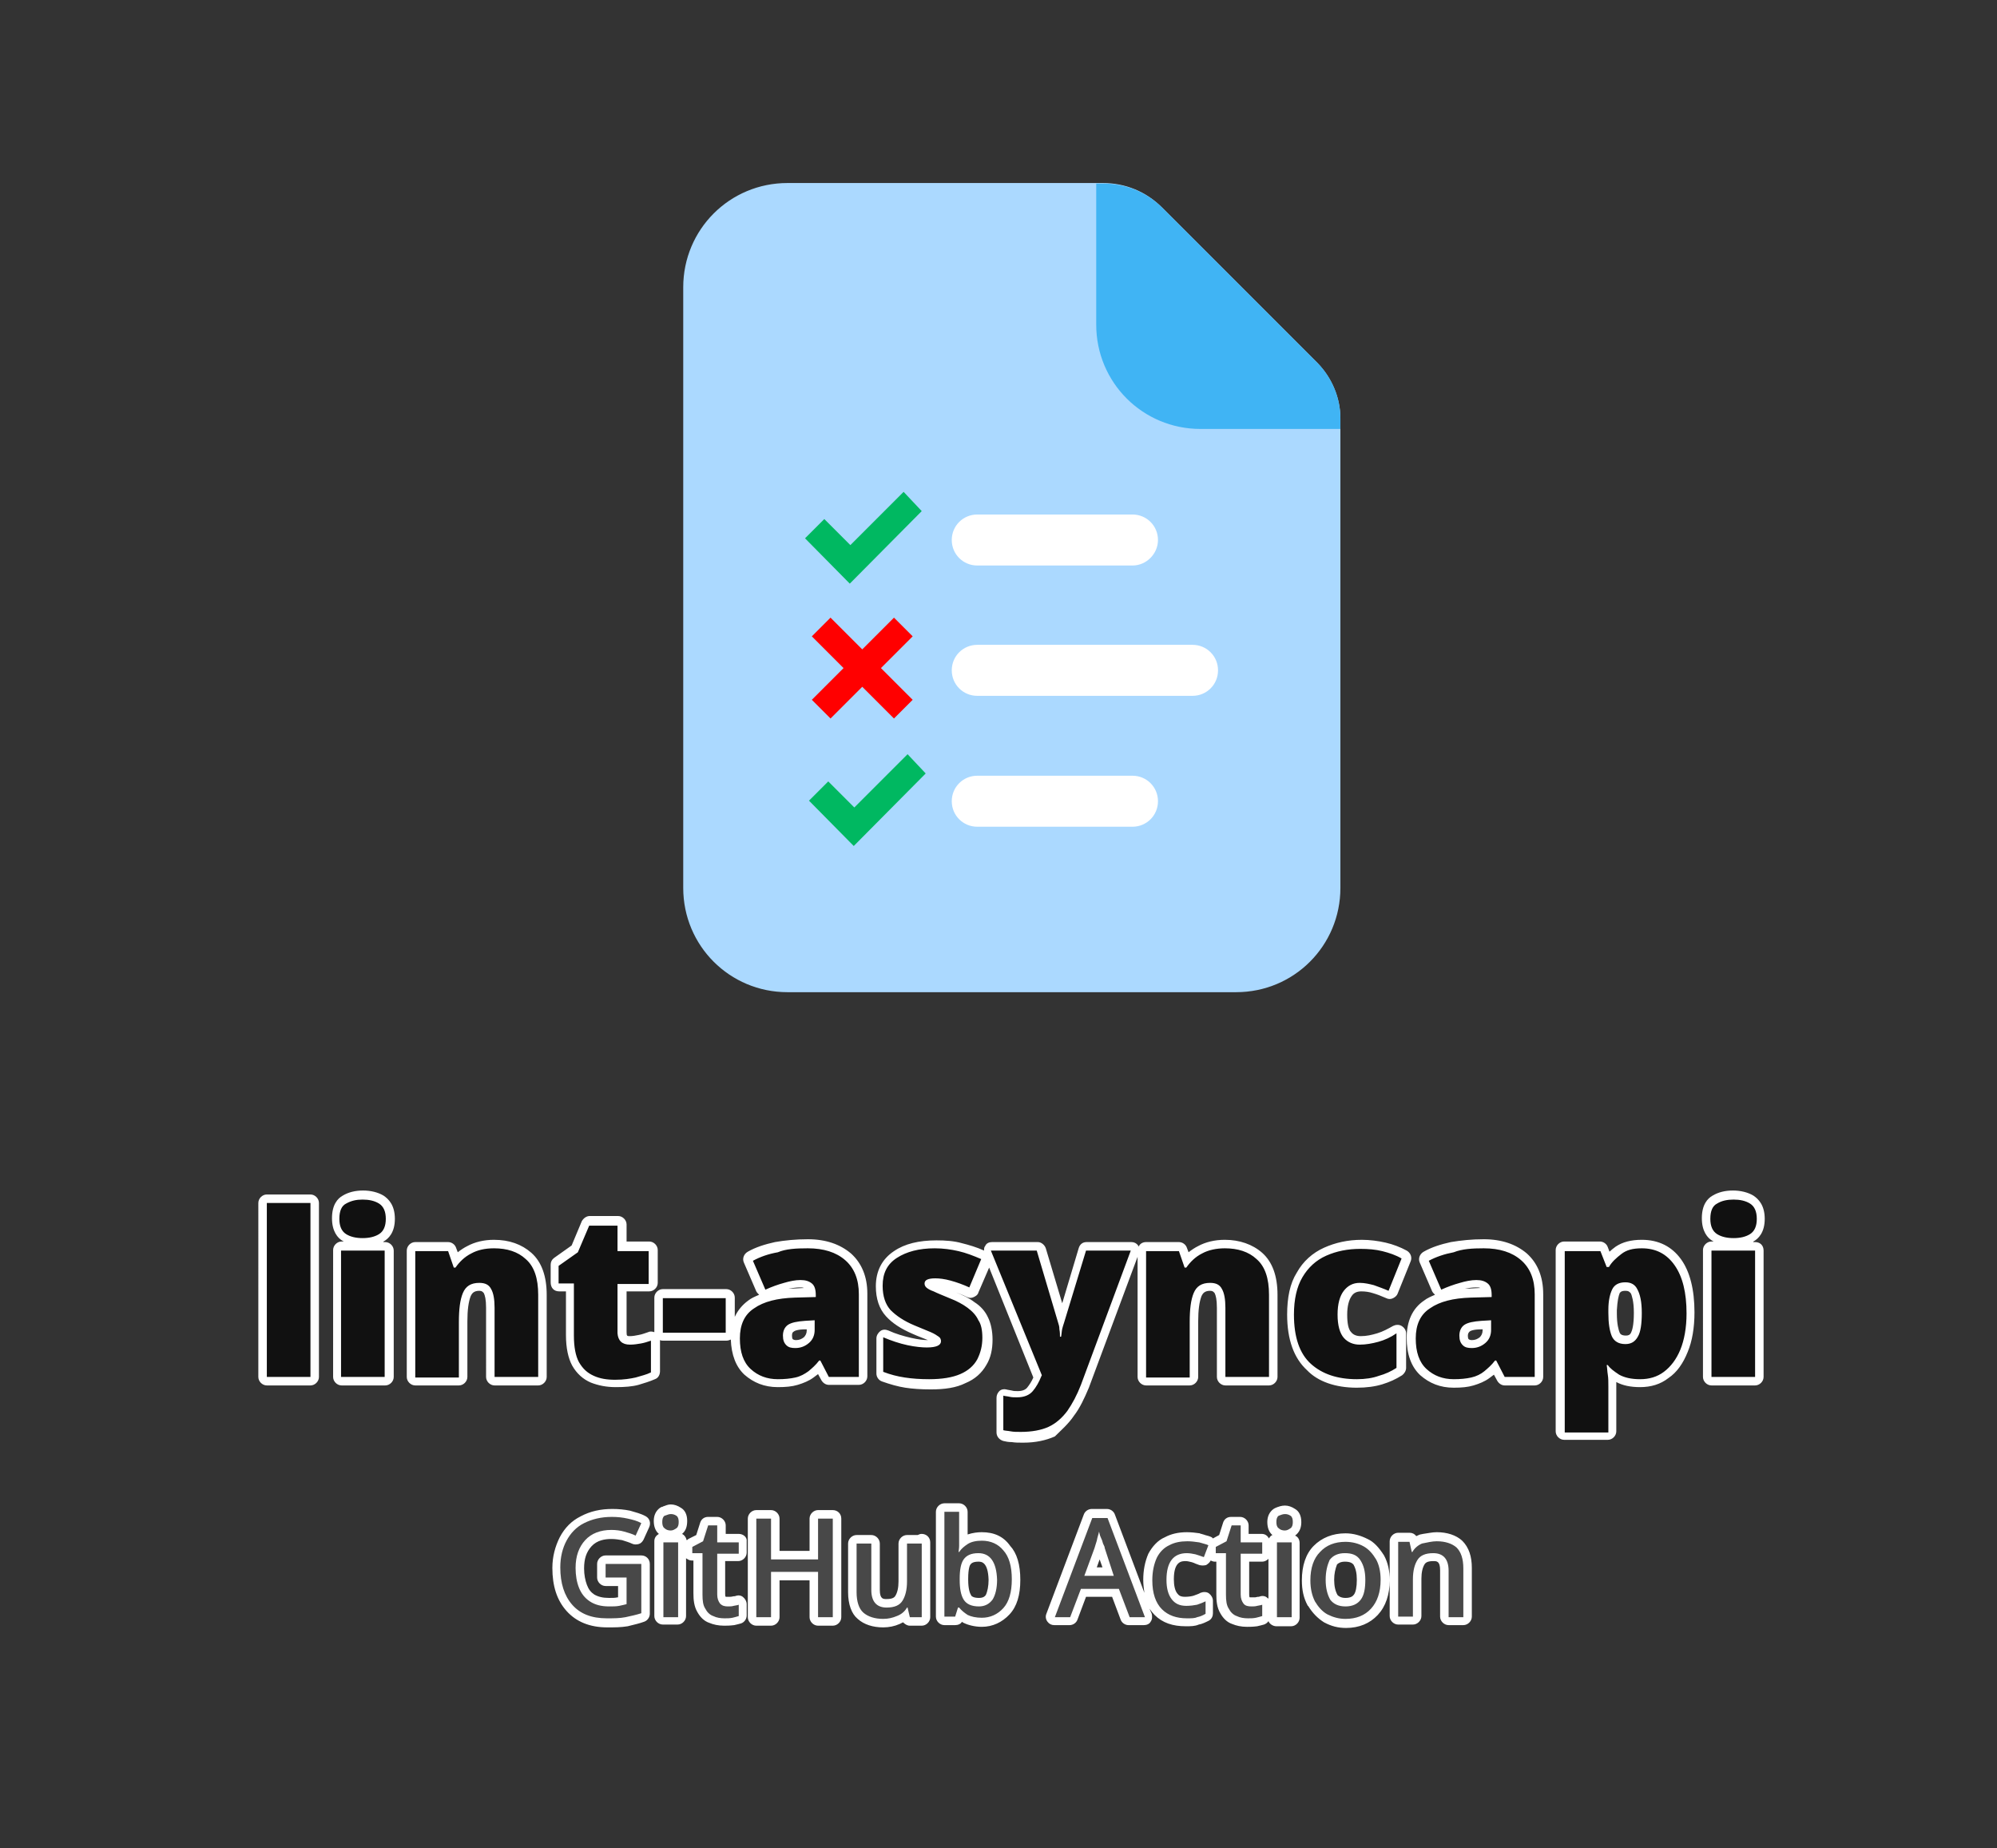<svg xmlns="http://www.w3.org/2000/svg" viewBox="0 0 352.5 326.2" style="enable-background:new 0 0 352.5 326.2" xml:space="preserve"><rect x="0" y="0" width="352.5" height="326.2" fill="#333333" stroke="none"/><style>.st2{fill:#fff}.st3{fill:#00b861}.st5{fill:#484848}.st7{fill:#111}</style><g id="Layer_1"><path d="M236.6 73.8v82.9c0 10.2-8.2 18.4-18.4 18.4H139c-10.2 0-18.4-8.2-18.4-18.4v-106c0-10.2 8.2-18.4 18.4-18.4h55.7c3.9 0 7.6 1.5 10.4 4.3l27.5 27.5c2.5 2.6 4 6.1 4 9.7z" style="fill:#abd9ff"/><path d="M236.6 73.8v1.9h-24.7c-10.2 0-18.4-8.2-18.4-18.4V32.4h1.3c3.9 0 7.6 1.5 10.4 4.3l27.5 27.5c2.4 2.5 3.9 6 3.9 9.6z" style="fill:#40b4f4"/><path class="st2" d="M199.9 99.8h-27.4c-2.5 0-4.5-2-4.5-4.5s2-4.5 4.5-4.5h27.4c2.5 0 4.5 2 4.5 4.5 0 2.4-2 4.5-4.5 4.5zM210.5 122.8h-38c-2.5 0-4.5-2-4.5-4.5s2-4.5 4.5-4.5h38c2.5 0 4.5 2 4.5 4.5s-2 4.5-4.5 4.5zM199.9 145.9h-27.4c-2.5 0-4.5-2-4.5-4.5s2-4.5 4.5-4.5h27.4c2.5 0 4.5 2 4.5 4.5s-2 4.5-4.5 4.5z"/><path class="st3" d="m159.5 86.8-9.4 9.4-4.6-4.6-3.4 3.4 7.9 8 12.7-12.8-3.2-3.4zM160.2 133.1l-9.4 9.4-4.6-4.6-3.4 3.4 7.9 8 12.7-12.8-3.2-3.4z"/><path d="m157.8 126.8-5.6-5.6-5.6 5.6-3.3-3.3 5.6-5.6-5.6-5.6 3.3-3.3 5.6 5.6 5.6-5.6 3.3 3.3-5.6 5.6 5.6 5.6-3.3 3.3z" style="fill:red"/><path class="st2" d="M113.2 274.5h-6.3c-.8 0-1.5.7-1.5 1.5v2.4c0 .8.7 1.5 1.5 1.5h2.2v2h-.1c-.4.1-.9.1-1.5.1-1.1 0-1.9-.2-2.6-.6-.6-.4-1-.9-1.3-1.7-.3-.8-.5-1.8-.5-2.9 0-1.7.4-2.9 1.3-3.9 1-1.1 2.4-1.3 3.5-1.3.7 0 1.3.1 1.9.2.6.2 1.3.4 1.7.6.4.2.8.2 1.2.1s.7-.4.9-.8l1-2.2c.3-.7.1-1.5-.6-1.9-.9-.5-1.8-.7-2.8-1-1-.2-2-.3-3.1-.3-2.1 0-3.9.4-5.6 1.3-1.6.8-2.8 2-3.7 3.7-.8 1.6-1.3 3.4-1.3 5.4 0 3.2.8 5.7 2.5 7.6 1.7 1.9 4.1 2.9 7.2 2.9 1.3 0 2.4 0 3.6-.2l.4-.1c.8-.2 1.7-.4 2.5-.7.6-.2 1-.8 1-1.4V276c0-.9-.7-1.5-1.5-1.5zM130.4 270.7h-2.3v-1.5c0-.8-.7-1.5-1.5-1.5H125c-.7 0-1.2.4-1.4 1l-.7 2.2-1.4.7c-.1.1-.2.2-.3.2-.1-.5-.4-.9-.8-1.1.6-.5.9-1.2.9-2.3 0-1.1-.4-1.9-1.1-2.3-.6-.4-1.2-.6-1.8-.6-.5 0-.9.2-1.2.3-.1 0-.2.1-.2.1-.2 0-.3.1-.5.2-.7.5-1.1 1.3-1.1 2.3 0 1 .3 1.8.9 2.3-.5.3-.8.7-.8 1.3v13.2c0 .8.7 1.5 1.5 1.5h2.6c.8 0 1.5-.7 1.5-1.5V275c.3.2.6.4 1 .4h.3v5.8c0 1.1.1 2.3.7 3.3.5.9 1.2 1.6 2.1 1.9.7.3 1.6.5 2.6.5.5 0 1 0 1.8-.1.4-.1.9-.2 1.2-.3.6-.2 1-.8 1-1.4v-2c0-.5-.3-1-.7-1.3-.4-.3-.9-.3-1.4-.1h-.1c-.2 0-.4.1-.7.1h-.8c-.1-.1-.1-.3-.1-.6v-5.7h2.3c.8 0 1.5-.7 1.5-1.5v-2c.1-.7-.6-1.3-1.4-1.3zM147 266.5h-2.6c-.8 0-1.5.7-1.5 1.5v5.7h-5.3V268c0-.8-.7-1.5-1.5-1.5h-2.6c-.8 0-1.5.7-1.5 1.5v17.4c0 .8.7 1.5 1.5 1.5h2.6c.8 0 1.5-.7 1.5-1.5v-6.5h5.3v6.5c0 .8.7 1.5 1.5 1.5h2.6c.8 0 1.5-.7 1.5-1.5V268c0-.9-.7-1.5-1.5-1.5zM162.7 270.7c-.3 0-.5.1-.7.2h-1.9c-.8 0-1.5.7-1.5 1.5v6.7c0 1.1-.2 2-.6 2.6-.1.1-.3.5-1.5.5-.6 0-1.2 0-1.2-1.6v-8.2c0-.8-.7-1.5-1.5-1.5h-2.6c-.8 0-1.5.7-1.5 1.5v8.6c0 2.1.6 3.8 1.7 4.7 1.1 1 2.7 1.5 4.5 1.5 1 0 2-.2 2.9-.6l.6-.3c.3.3.7.6 1.2.6h2.1c.8 0 1.5-.7 1.5-1.5v-13.2c0-.9-.7-1.5-1.5-1.5zM173.3 270.4c-.7 0-1.6.1-2.5.4v-4c0-.8-.7-1.5-1.5-1.5h-2.6c-.8 0-1.5.7-1.5 1.5v18.5c0 .8.7 1.5 1.5 1.5h1.9c.5 0 1-.2 1.2-.6l.1.1c.1 0 .1.1.2.1.8.4 2 .7 3.2.7 1.9 0 3.6-.8 4.9-2.2 1.3-1.4 1.9-3.4 1.9-6.1s-.6-4.7-1.8-6c-1.2-1.7-2.9-2.4-5-2.4zm1.2 8.4c0 1.1-.2 2.1-.5 2.7-.3.4-.7.5-1.2.5-1.1 0-1.4-.4-1.4-.5-.2-.3-.5-1.1-.5-2.7v-.2c0-1.8.3-2.4.4-2.5.1-.1.3-.5 1.4-.5.5 0 1.7 0 1.8 3.2zM229.7 268.6c0-1.1-.4-1.9-1.1-2.3-.6-.4-1.2-.6-1.8-.6-.6 0-1.1.2-1.4.3l-.2.1c-.1 0-.2.1-.4.2-.7.5-1.1 1.3-1.1 2.3 0 1 .3 1.8.9 2.3-.3.1-.5.4-.6.6-.3-.5-.7-.8-1.3-.8h-2.3v-1.5c0-.8-.7-1.5-1.5-1.5h-1.6c-.7 0-1.2.4-1.4 1l-.7 2.2-1.1.6-.2-.2c-.4-.2-.8-.3-1.2-.4-.2-.1-.4-.1-.6-.2-.1 0-.2 0-.3-.1-.7-.1-1.5-.2-2.3-.2-1.5 0-2.8.3-3.9.9-1.2.5-2.2 1.6-2.9 2.9-.6 1.4-.9 2.9-.9 4.6 0 .8.1 1.6.2 2.3l-5.2-13.8c-.2-.6-.8-1-1.4-1h-2.7c-.6 0-1.2.4-1.4 1l-6.6 17.5c-.2.5-.1 1 .2 1.4.3.4.7.6 1.2.6h2.7c.6 0 1.2-.4 1.4-1l1.5-4h4.6l1.5 4c.2.6.8 1 1.4 1h2.7c.5 0 1-.2 1.2-.6.3-.4.3-.9.2-1.4l-.4-.9c.3.4.6.8.9 1.1 1.4 1.4 3.2 2 5.5 2 .9 0 1.6 0 2.3-.3.6-.1 1.2-.4 1.8-.7.5-.3.7-.8.7-1.3v-2.2c0-.5-.3-1-.7-1.3-.4-.3-1-.3-1.5-.1-.3.2-.7.3-1.2.5-.3.1-.9.2-1.5.2-.8 0-1.1-.2-1.4-.6-.4-.5-.6-1.4-.6-2.5 0-3.2 1.4-3.2 2.1-3.2.3 0 .7.1 1.1.2.2.1.4.1.5.2.3.1.5.2.8.3.4.1.8.1 1.2 0 .3-.2.6-.4.8-.8.2.1.5.2.7.2h.3v5.8c0 1.1.1 2.3.7 3.3.5.9 1.2 1.6 2.1 1.9.7.3 1.6.5 2.6.5.5 0 1 0 1.8-.1.4-.1.9-.2 1.2-.3.3-.1.6-.3.8-.6.2.5.8.9 1.4.9h2.6c.8 0 1.5-.7 1.5-1.5v-13.2c0-.6-.3-1.1-.8-1.3.8-.6 1.1-1.4 1.1-2.4zm-35.6 6.6.5 1.4h-1l.5-1.4zm29.5 6.7c-.4-.3-.9-.3-1.4-.1h-.1c-.2 0-.4.1-.6.1H220.6c-.1-.1-.1-.3-.1-.6v-5.7h2.3c.4 0 .8-.2 1.1-.5v7c-.1 0-.2-.1-.3-.2zM241.4 271.6c-1.2-.6-2.5-1-3.9-1-2.3 0-4.2.8-5.6 2.2-1.4 1.4-2.1 3.5-2.1 6.1 0 1.7.3 3.1 1 4.4 0 0 0 .1.1.1.8 1.3 1.7 2.2 2.8 2.9 1.3.7 2.5 1 3.9 1 2.3 0 4.2-.8 5.6-2.3 1.4-1.5 2.1-3.6 2.1-6.1 0-1.7-.3-3.1-1-4.4-.9-1.4-1.8-2.4-2.9-2.9zm-5.4 4.5c.2-.2.6-.5 1.4-.5 1 0 1.3.3 1.5.5.4.7.6 1.5.6 2.7 0 1.3-.2 2.2-.5 2.6-.2.3-.6.6-1.5.6-.8 0-1.2-.3-1.4-.5-.4-.7-.6-1.6-.6-2.7s.2-1.9.5-2.7zM258.1 271.9c-1.1-1-2.7-1.5-4.5-1.5-.8 0-1.6.2-2.4.3l-.5.1c-.1 0-.2.1-.3.1-.1.1-.3.1-.4.2-.3-.4-.7-.6-1.2-.6h-2c-.8 0-1.5.7-1.5 1.5v13.2c0 .8.7 1.5 1.5 1.5h2.6c.8 0 1.5-.7 1.5-1.5v-6.6c0-1.1.2-2 .6-2.6.1-.1.3-.5 1.5-.5.6 0 1.2 0 1.2 1.6v8.2c0 .8.7 1.5 1.5 1.5h2.6c.8 0 1.5-.7 1.5-1.5v-8.6c0-2-.5-3.6-1.7-4.8.1.1 0 .1 0 0zM54.8 210.8h-7.7c-.8 0-1.5.7-1.5 1.5V243c0 .8.7 1.5 1.5 1.5h7.7c.8 0 1.5-.7 1.5-1.5v-30.7c0-.8-.7-1.5-1.5-1.5zM69.7 215.1c0-2.4-1.1-3.5-2-4.1-1-.6-2.3-.9-3.6-.9-1.4 0-2.6.3-3.6.9-.9.5-1.9 1.6-1.9 4 0 2.3 1 3.5 1.9 4 .1 0 .1.1.2.1h-.4c-.8 0-1.5.7-1.5 1.5V243c0 .8.7 1.5 1.5 1.5H68c.8 0 1.5-.7 1.5-1.5v-22.3c0-.8-.7-1.5-1.5-1.5h-.4c.1 0 .1-.1.1-.1.9-.5 2-1.6 2-4zM87.2 218.8c-1.8 0-3.4.4-4.7 1.1-.6.3-1.2.7-1.7 1.1l-.3-.8c-.2-.6-.8-1-1.4-1h-5.8c-.8 0-1.5.7-1.5 1.5V243c0 .8.7 1.5 1.5 1.5H81c.8 0 1.5-.7 1.5-1.5v-9.8c0-2 .2-3.5.6-4.5.2-.4.5-.9 1.5-.9.5 0 .6.2.8.4.2.4.4 1.1.4 2.6V243c0 .8.7 1.5 1.5 1.5H95c.8 0 1.5-.7 1.5-1.5v-14.5c0-3.3-.9-5.8-2.7-7.4-1.7-1.5-3.9-2.3-6.6-2.3zM98.7 227.9h1.2v7.7c0 2.3.4 4.1 1.1 5.4.8 1.4 1.9 2.4 3.3 3 1.3.5 2.7.8 4.4.8 1.6 0 2.9-.1 4-.4 1-.3 2-.6 2.9-1 .6-.2.9-.8.9-1.4v-5.5c.2.1.4.1.6.1h11.1c.3 0 .6-.1.8-.2.1 2.7.9 4.8 2.4 6.2 1.6 1.4 3.5 2.2 5.9 2.2 1.4 0 2.5-.1 3.5-.4 1-.3 2-.7 2.8-1.3.3-.2.5-.4.8-.6l.6 1.1c.3.5.8.8 1.3.8h5.3c.8 0 1.5-.7 1.5-1.5v-14.6c0-3-1-5.4-2.9-7.1-1.9-1.6-4.4-2.5-7.6-2.5-2.1 0-4.1.2-5.8.5-1.8.4-3.4.9-4.8 1.7-.7.4-1 1.2-.7 1.9l2.2 5.1c.1.2.3.4.5.6-.7.3-1.4.6-1.9 1-1.1.8-1.9 1.8-2.4 2.9V229c0-.8-.7-1.5-1.5-1.5H117c-.8 0-1.5.7-1.5 1.5v6.1c-.3-.1-.7-.2-1.1 0-.6.2-1.1.4-1.7.5-.5.1-1 .2-1.5.2s-.6 0-.6-.7v-7.2h4c.8 0 1.5-.7 1.5-1.5v-5.8c0-.8-.7-1.5-1.5-1.5h-4v-3c0-.8-.7-1.5-1.5-1.5h-5c-.6 0-1.1.4-1.4.9l-1.8 4.3-3.1 2.2c-.4.3-.6.7-.6 1.2v3.1c0 1 .6 1.6 1.5 1.6zm43.7 6.7v.2c0 .5-.2.9-.5 1.2-.4.3-.8.5-1.4.5-.3 0-.5-.1-.6-.2 0 0-.1-.2-.1-.6 0-.4.1-.6.3-.7.1-.1.6-.4 2.1-.4h.2zm-1.3-7.4c.3 0 .6 0 .8.1l-1.9.1h-.8c.8-.1 1.4-.2 1.9-.2zM189.6 249.8c1-1.3 1.8-3 2.6-4.9l8.6-23.1V243c0 .8.7 1.5 1.5 1.5h7.7c.8 0 1.5-.7 1.5-1.5v-9.8c0-2 .2-3.5.6-4.5.2-.4.5-.9 1.5-.9.5 0 .6.2.8.4.2.4.4 1.1.4 2.6V243c0 .8.7 1.5 1.5 1.5h7.7c.8 0 1.5-.7 1.5-1.5v-14.5c0-3.3-.9-5.8-2.7-7.4-1.7-1.5-4-2.3-6.6-2.3-1.8 0-3.4.4-4.7 1.1-.6.3-1.2.7-1.7 1.1l-.3-.8c-.2-.6-.8-1-1.4-1h-5.8c-.6 0-1.1.3-1.3.8 0-.1-.1-.1-.1-.2-.3-.4-.7-.6-1.2-.6h-7.9c-.7 0-1.2.4-1.4 1.1l-2.9 9.7-2.9-9.7c-.2-.6-.8-1.1-1.4-1.1h-8.1c-.5 0-1 .2-1.2.7-.2.2-.2.5-.2.8-1.3-.6-2.7-1-3.9-1.3-1.4-.4-2.9-.5-4.5-.5-3.1 0-5.6.6-7.5 1.9-2.1 1.4-3.2 3.5-3.2 6.2 0 2.2.6 4 1.8 5.3 1.1 1.2 2.6 2.2 4.7 3.1 1.1.5 2 .8 2.7 1.1-.7 0-1.7-.1-3-.4-1.3-.3-2.7-.7-4-1.3-.5-.2-1-.2-1.4.1-.4.3-.7.8-.7 1.3v6.2c0 .6.4 1.2 1 1.4 1.4.5 2.8.9 4.1 1.1 1.3.2 2.8.3 4.5.3 2.5 0 4.5-.3 6.1-1.1 1.7-.7 2.9-1.8 3.7-3.2.8-1.3 1.1-2.8 1.1-4.5 0-1.5-.3-2.9-.8-3.9-.5-1.1-1.3-2-2.4-2.7-.9-.7-2.1-1.3-3.5-1.8-.1 0-.2-.1-.3-.1.9.3 1.7.6 2.5 1 .4.2.8.2 1.2 0s.7-.4.8-.8l1.9-4.4 7.8 19.4c-.3.7-.7 1.3-1.1 1.8-.1.1-.5.6-1.6.6-.4 0-.8 0-1.1-.1-.4-.1-.7-.1-1-.2-.4-.1-.9 0-1.2.3-.3.3-.5.7-.5 1.2v6.1c0 .7.5 1.3 1.2 1.5.4.1.9.2 1.5.2.6.1 1.3.1 2 .1 2.2 0 4-.4 5.6-1.1 1.1-1.1 2.4-2.2 3.4-3.7zM239.5 244.9c1.7 0 3.2-.2 4.5-.6 1.3-.4 2.4-.9 3.5-1.6.4-.3.7-.8.7-1.3v-6.1c0-.5-.3-1-.8-1.3-.5-.3-1.1-.2-1.5 0-.9.5-1.8 1-2.8 1.3-1 .3-1.9.5-2.9.5-.7 0-1.3-.2-1.7-.7-.5-.5-.7-1.6-.7-3.1s.3-2.6.8-3.3c.4-.6 1-.8 1.7-.8s1.4.1 2 .3c.7.2 1.5.5 2.4.9.4.2.8.2 1.2 0 .4-.2.7-.5.8-.8l2.3-5.7c.3-.7 0-1.5-.7-1.9-1.1-.6-2.4-1.1-3.7-1.4-1.3-.3-2.8-.5-4.2-.5-2.5 0-4.7.5-6.7 1.4-2 .9-3.7 2.4-4.8 4.4-1.2 1.9-1.7 4.4-1.7 7.4 0 4.4 1.2 7.7 3.5 9.8 1.9 2 5 3.1 8.8 3.1z"/><path class="st2" d="M269.5 221.2c-1.9-1.6-4.4-2.5-7.6-2.5-2.1 0-4 .2-5.8.5-1.8.4-3.4.9-4.8 1.7-.7.4-1 1.2-.7 1.9l2.2 5.1c.1.2.3.4.5.6-.7.3-1.4.6-1.9 1-2.1 1.4-3.1 3.7-3.1 6.6 0 2.9.8 5.1 2.4 6.6 1.6 1.4 3.5 2.2 5.9 2.2 1.4 0 2.5-.1 3.5-.4 1-.3 2-.7 2.8-1.3.3-.2.5-.4.8-.6l.6 1.1c.3.5.8.8 1.3.8h5.3c.8 0 1.5-.7 1.5-1.5v-14.6c0-3.1-1-5.5-2.9-7.2zM259.4 235c.1-.1.6-.4 2.1-.4h.2v.2c0 .5-.2.9-.5 1.2-.4.3-.8.5-1.4.5-.3 0-.5-.1-.6-.2 0 0-.1-.2-.1-.6 0-.4.2-.6.3-.7zm1.1-7.8c.3 0 .6 0 .8.1l-1.9.1h-.8c.7-.1 1.3-.2 1.9-.2zM289.8 218.8c-1.9 0-3.4.4-4.6 1.2-.4.3-.8.6-1.1.9l-.3-.8c-.2-.6-.8-1-1.4-1h-6.3c-.8 0-1.5.7-1.5 1.5v32c0 .8.7 1.5 1.5 1.5h7.7c.8 0 1.5-.7 1.5-1.5v-8.7c1.1.6 2.5.9 4.2.9 1.9 0 3.6-.5 5-1.6 1.5-1 2.6-2.6 3.4-4.6.8-1.9 1.2-4.3 1.2-7 0-4-.8-7.2-2.4-9.4-1.6-2.2-3.9-3.4-6.9-3.4zm-1.4 12.9c0 2.2-.3 3.1-.5 3.5-.2.4-.5.5-.9.5-.8 0-1-.3-1.1-.5-.2-.5-.5-1.5-.5-3.4v-.6c.1-1.7.3-2.5.5-3 .1-.1.2-.4 1-.4.5 0 .7.1 1 .5.1.3.5 1.2.5 3.4zM309.8 219.2h-.4c.1 0 .1-.1.1-.1.9-.5 2-1.6 2-4s-1.1-3.5-2-4.1c-1-.6-2.3-.9-3.6-.9-1.4 0-2.6.3-3.6.9-.9.5-1.9 1.6-1.9 4 0 2.3 1 3.5 1.9 4 .1 0 .1.1.2.1h-.4c-.8 0-1.5.7-1.5 1.5V243c0 .8.7 1.5 1.5 1.5h7.7c.8 0 1.5-.7 1.5-1.5v-22.3c0-.9-.6-1.5-1.5-1.5z"/><path class="st5" d="M106.9 276h6.3v8.7c-.9.3-1.9.5-2.8.7-1 .2-2.1.2-3.3.2-2.7 0-4.7-.8-6.1-2.4s-2.1-3.8-2.1-6.6c0-1.8.4-3.4 1.1-4.7s1.7-2.4 3.1-3.1 3-1.1 4.9-1.1c1 0 1.9.1 2.8.3s1.7.4 2.4.8l-1 2.2c-.6-.3-1.3-.5-2-.7s-1.5-.3-2.3-.3c-1.9 0-3.5.6-4.6 1.8s-1.7 2.8-1.7 4.9c0 1.3.2 2.5.6 3.5s1 1.8 1.9 2.4 2 .9 3.4.9c.7 0 1.3 0 1.8-.1s.9-.2 1.3-.3v-4.7h-3.7V276zM118.4 267.2c.4 0 .7.1 1 .3s.4.6.4 1.1-.1.9-.4 1.1-.6.4-1 .4-.8-.1-1.1-.4c-.3-.2-.4-.6-.4-1.1s.1-.9.4-1.1c.4-.1.7-.3 1.1-.3zm1.3 5v13.2h-2.6v-13.2h2.6zM128.5 283.5c.3 0 .7 0 1-.1.4-.1.7-.1.9-.2v2c-.3.1-.7.2-1.1.3-.5.1-.9.1-1.4.1-.7 0-1.4-.1-2-.4-.6-.2-1.1-.7-1.4-1.3-.4-.6-.5-1.4-.5-2.5v-7.3h-1.8V273l1.9-1 .9-2.8h1.6v3h3.8v2h-3.8v7.2c0 .7.2 1.2.5 1.6.4.4.8.5 1.4.5zM147 285.4h-2.6v-8h-8.3v8h-2.6V268h2.6v7.2h8.3V268h2.6v17.4zM162.7 272.2v13.2h-2.1l-.4-1.7h-.1c-.4.7-1 1.2-1.8 1.5-.7.3-1.5.5-2.4.5-1.5 0-2.7-.4-3.5-1.1s-1.2-2-1.2-3.6v-8.6h2.6v8.2c0 2 .9 3.1 2.7 3.1 1.4 0 2.3-.4 2.8-1.2s.8-1.9.8-3.4v-6.7h2.6v-.2zM169.3 271.3v1.5c0 .5-.1.9-.1 1.1h.1c.4-.6.9-1 1.5-1.4s1.5-.6 2.5-.6c1.6 0 2.9.6 3.8 1.7 1 1.1 1.5 2.8 1.5 5.1s-.5 4-1.5 5.1-2.3 1.7-3.8 1.7c-1 0-1.9-.2-2.5-.5-.6-.4-1.1-.8-1.5-1.3h-.2l-.5 1.6h-1.9v-18.5h2.6v4.5zm3.4 2.8c-1.3 0-2.1.4-2.6 1.1s-.7 1.9-.7 3.4v.2c0 1.5.2 2.7.7 3.5s1.4 1.2 2.7 1.2c1 0 1.8-.4 2.4-1.2.5-.8.8-2 .8-3.5-.1-3.1-1.2-4.7-3.3-4.7zM199.4 285.4l-1.9-5h-6.7l-1.9 5h-2.7l6.6-17.5h2.7l6.6 17.5h-2.7zm-4.4-12.2c0-.2-.1-.4-.3-.8-.1-.4-.2-.7-.4-1.1s-.2-.7-.3-1c-.1.5-.3 1-.4 1.6-.2.6-.3 1-.4 1.3l-1.8 4.9h5.2l-1.6-4.9zM209.5 285.6c-1.8 0-3.3-.5-4.4-1.6s-1.7-2.8-1.7-5.1c0-1.6.3-2.9.8-4 .5-1 1.3-1.8 2.2-2.2.9-.5 2-.7 3.2-.7.7 0 1.4.1 2.1.2.6.2 1.2.3 1.6.5l-.8 2.1c-.5-.2-.9-.3-1.5-.5-.5-.1-1-.2-1.5-.2-2.4 0-3.6 1.6-3.6 4.7 0 1.5.3 2.6.9 3.4s1.4 1.2 2.6 1.2c.7 0 1.4-.1 1.9-.2.6-.2 1.1-.4 1.5-.6v2.2c-.5.3-1 .5-1.5.6-.4.2-1 .2-1.8.2zM220.9 283.5c.3 0 .7 0 1-.1.4-.1.7-.1.9-.2v2c-.3.1-.7.2-1.1.3-.5.1-.9.1-1.4.1-.7 0-1.4-.1-2-.4-.6-.2-1.1-.7-1.4-1.3-.4-.6-.5-1.4-.5-2.5v-7.3h-1.8V273l1.9-1 .9-2.8h1.6v3h3.8v2H219v7.2c0 .7.2 1.2.5 1.6s.8.5 1.4.5zM226.8 267.2c.4 0 .7.1 1 .3s.4.6.4 1.1-.1.9-.4 1.1-.6.4-1 .4-.8-.1-1.1-.4c-.3-.2-.4-.6-.4-1.1s.1-.9.4-1.1c.3-.1.7-.3 1.1-.3zm1.2 5v13.2h-2.6v-13.2h2.6zM243.7 278.8c0 2.2-.6 3.9-1.7 5.1s-2.6 1.8-4.5 1.8c-1.2 0-2.2-.3-3.2-.8-.9-.5-1.6-1.3-2.2-2.3-.5-1-.8-2.2-.8-3.7 0-2.2.6-3.9 1.7-5 1.1-1.2 2.6-1.8 4.5-1.8 1.2 0 2.3.3 3.2.8s1.6 1.3 2.2 2.3c.5.9.8 2.1.8 3.6zm-9.7 0c0 1.5.3 2.6.8 3.5.6.8 1.5 1.2 2.7 1.2s2.1-.4 2.7-1.2.8-2 .8-3.5-.3-2.6-.9-3.5-1.5-1.2-2.7-1.2-2.1.4-2.7 1.2c-.4.9-.7 2-.7 3.5zM253.6 272c1.5 0 2.7.4 3.5 1.1.8.8 1.2 2 1.2 3.7v8.6h-2.6v-8.2c0-2-.9-3.1-2.7-3.1-1.4 0-2.3.4-2.8 1.2s-.8 1.9-.8 3.4v6.6h-2.6v-13.2h2l.4 1.8h.1c.4-.7 1-1.2 1.7-1.5 1-.2 1.8-.4 2.6-.4z"/><g style="enable-background:new"><path class="st7" d="M54.8 243h-7.7v-30.7h7.7V243zM64 211.7c1.1 0 2.1.2 2.9.7.8.5 1.2 1.4 1.2 2.7 0 1.3-.4 2.2-1.2 2.7-.8.5-1.8.7-2.9.7-1.1 0-2.1-.2-2.9-.7-.8-.5-1.2-1.4-1.2-2.7 0-1.4.4-2.3 1.2-2.7.9-.5 1.8-.7 2.9-.7zm3.9 9V243h-7.7v-22.3h7.7zM87.2 220.3c2.3 0 4.2.6 5.6 1.9 1.5 1.3 2.2 3.4 2.2 6.3V243h-7.7v-12.2c0-1.5-.2-2.6-.6-3.3-.4-.8-1.1-1.1-2.1-1.1-1.5 0-2.4.6-2.9 1.8-.5 1.2-.7 2.9-.7 5.1v9.8h-7.7v-22.3h5.8l1 2.9h.3c.7-1 1.6-1.9 2.8-2.5 1.1-.6 2.4-.9 4-.9zM111.2 237.3c.7 0 1.3-.1 1.9-.2.6-.1 1.2-.3 1.8-.5v5.6c-.8.4-1.7.6-2.7.9-.9.2-2.1.4-3.6.4s-2.7-.2-3.8-.7-1.9-1.2-2.6-2.4c-.6-1.1-.9-2.7-.9-4.7v-9.2h-2.7v-3.1l3.4-2.4 2-4.7h5v4.5h5.5v5.8H109v8.7c.1 1.3.8 2 2.2 2zM117 235.2v-6.1h11.1v6.1H117zM142.6 220.3c2.8 0 5 .7 6.6 2.1 1.6 1.4 2.4 3.4 2.4 6V243h-5.3l-1.5-2.9h-.2c-.6.8-1.3 1.4-1.9 1.9-.7.5-1.4.9-2.3 1.1-.9.2-1.9.3-3.1.3-1.9 0-3.5-.6-4.8-1.8-1.3-1.2-1.9-3-1.9-5.4 0-2.4.8-4.2 2.5-5.3 1.7-1.2 4.1-1.8 7.2-1.9l3.7-.1v-.3c0-1-.2-1.7-.7-2.1-.5-.4-1.1-.6-2-.6-.9 0-1.9.2-2.9.5-1.1.3-2.2.7-3.3 1.2l-2.2-5.1c1.3-.7 2.7-1.2 4.4-1.5 1.4-.6 3.2-.7 5.3-.7zm-.5 12.8c-1.4.1-2.4.3-3 .7-.6.4-.9 1.1-.9 1.9 0 .8.2 1.3.6 1.7.4.4.9.5 1.6.5.9 0 1.7-.3 2.4-.9.7-.6 1-1.4 1-2.3V233l-1.7.1zM173.4 236.1c0 1.4-.3 2.6-.9 3.8-.6 1.1-1.6 2-3 2.6s-3.2.9-5.5.9c-1.6 0-3-.1-4.3-.3-1.3-.2-2.5-.5-3.8-1V236c1.4.6 2.9 1.1 4.3 1.4s2.6.4 3.4.4c1.7 0 2.5-.4 2.5-1.1 0-.3-.1-.6-.4-.8-.3-.2-.7-.5-1.4-.8-.7-.3-1.7-.7-2.9-1.2-1.9-.8-3.2-1.7-4.2-2.7-.9-1-1.4-2.4-1.4-4.3 0-2.2.8-3.8 2.5-4.9 1.7-1.1 3.9-1.7 6.7-1.7 1.5 0 2.9.2 4.2.5 1.3.3 2.6.8 4 1.4l-2.1 5c-1.1-.5-2.2-.9-3.3-1.2-1.1-.3-2-.4-2.7-.4-1.3 0-1.9.3-1.9.9 0 .3.1.5.3.7.2.2.7.5 1.3.7.6.3 1.6.7 2.8 1.2 1.3.5 2.4 1.1 3.2 1.7.8.6 1.5 1.3 1.9 2.2.5.7.7 1.8.7 3.1zM174.9 220.7h8.1l3.8 12.8c.1.3.2.6.2 1.1.1.5.1.9.1 1.3h.2c.1-.5.1-1 .2-1.4.1-.4.2-.7.3-1l3.9-12.8h7.9l-8.8 23.7c-.7 1.8-1.5 3.3-2.4 4.6-.9 1.2-2 2.2-3.3 2.8-1.3.6-3 .9-4.9.9-.7 0-1.3 0-1.8-.1s-1-.1-1.3-.2v-6.1c.3.1.7.1 1.1.2.4.1.9.1 1.3.1 1.3 0 2.2-.4 2.8-1.1.6-.7 1.1-1.6 1.5-2.6l.1-.2-9-22zM216.2 220.3c2.3 0 4.2.6 5.6 1.9 1.5 1.3 2.2 3.4 2.2 6.3V243h-7.7v-12.2c0-1.5-.2-2.6-.6-3.3-.4-.8-1.1-1.1-2.1-1.1-1.5 0-2.4.6-2.9 1.8-.5 1.2-.7 2.9-.7 5.1v9.8h-7.7v-22.3h5.8l1 2.9h.3c.7-1 1.6-1.9 2.8-2.5 1.1-.6 2.5-.9 4-.9zM239.5 243.4c-3.4 0-6.1-.9-8.1-2.7-2-1.8-3-4.7-3-8.7 0-2.7.5-4.9 1.5-6.6 1-1.7 2.4-3 4.2-3.8s3.8-1.2 6-1.2c1.4 0 2.7.1 3.9.4s2.4.7 3.4 1.3l-2.3 5.7c-.9-.4-1.8-.7-2.6-1-.8-.2-1.6-.4-2.5-.4-1.2 0-2.1.5-2.8 1.4-.7.9-1.1 2.3-1.1 4.2 0 1.9.4 3.3 1.1 4.1.7.8 1.7 1.2 2.8 1.2 1.1 0 2.2-.2 3.3-.5s2.2-.8 3.2-1.5v6.1c-.9.6-2 1.1-3.1 1.4-1.1.4-2.4.6-3.9.6zM261.9 220.3c2.8 0 5 .7 6.6 2.1 1.6 1.4 2.4 3.4 2.4 6V243h-5.3l-1.5-2.9h-.2c-.6.8-1.3 1.4-1.9 1.9s-1.4.9-2.3 1.1-1.9.3-3.1.3c-1.9 0-3.5-.6-4.8-1.8-1.3-1.2-1.9-3-1.9-5.4 0-2.4.8-4.2 2.5-5.3 1.7-1.2 4.1-1.8 7.2-1.9l3.7-.1v-.3c0-1-.2-1.7-.7-2.1-.5-.4-1.1-.6-2-.6-.9 0-1.9.2-2.9.5-1.1.3-2.2.7-3.3 1.2l-2.2-5.1c1.3-.7 2.8-1.2 4.4-1.5 1.5-.6 3.3-.7 5.3-.7zm-.4 12.8c-1.4.1-2.4.3-3 .7-.6.4-.9 1.1-.9 1.9 0 .8.2 1.3.6 1.7.4.4.9.5 1.6.5.9 0 1.7-.3 2.4-.9.7-.6 1-1.4 1-2.3V233l-1.7.1zM289.8 220.3c2.5 0 4.4 1 5.8 3 1.4 2 2.1 4.8 2.1 8.5 0 2.5-.4 4.7-1.1 6.4-.7 1.7-1.7 3-2.9 3.9-1.2.9-2.6 1.3-4.2 1.3s-2.8-.3-3.7-.8c-.9-.6-1.6-1.1-2-1.7h-.2c.1.5.1 1.1.2 1.7.1.6.1 1.3.1 2.1v8.1h-7.7v-32h6.3l1.1 2.8h.4c.5-.9 1.3-1.6 2.2-2.3s2-1 3.6-1zm-2.9 6c-1.1 0-1.9.4-2.3 1.2-.4.8-.7 2-.7 3.6v.6c0 1.8.2 3.1.6 4.1.4.9 1.2 1.4 2.4 1.4 1 0 1.7-.4 2.2-1.3.5-.8.7-2.3.7-4.2 0-2-.3-3.3-.8-4.2-.4-.8-1.1-1.2-2.1-1.2zM306 211.7c1.1 0 2.1.2 2.9.7.8.5 1.2 1.4 1.2 2.7 0 1.3-.4 2.2-1.2 2.7-.8.5-1.8.7-2.9.7-1.1 0-2.1-.2-2.9-.7-.8-.5-1.2-1.4-1.2-2.7 0-1.4.4-2.3 1.2-2.7.8-.5 1.8-.7 2.9-.7zm3.8 9V243h-7.7v-22.3h7.7z"/></g></g></svg>
